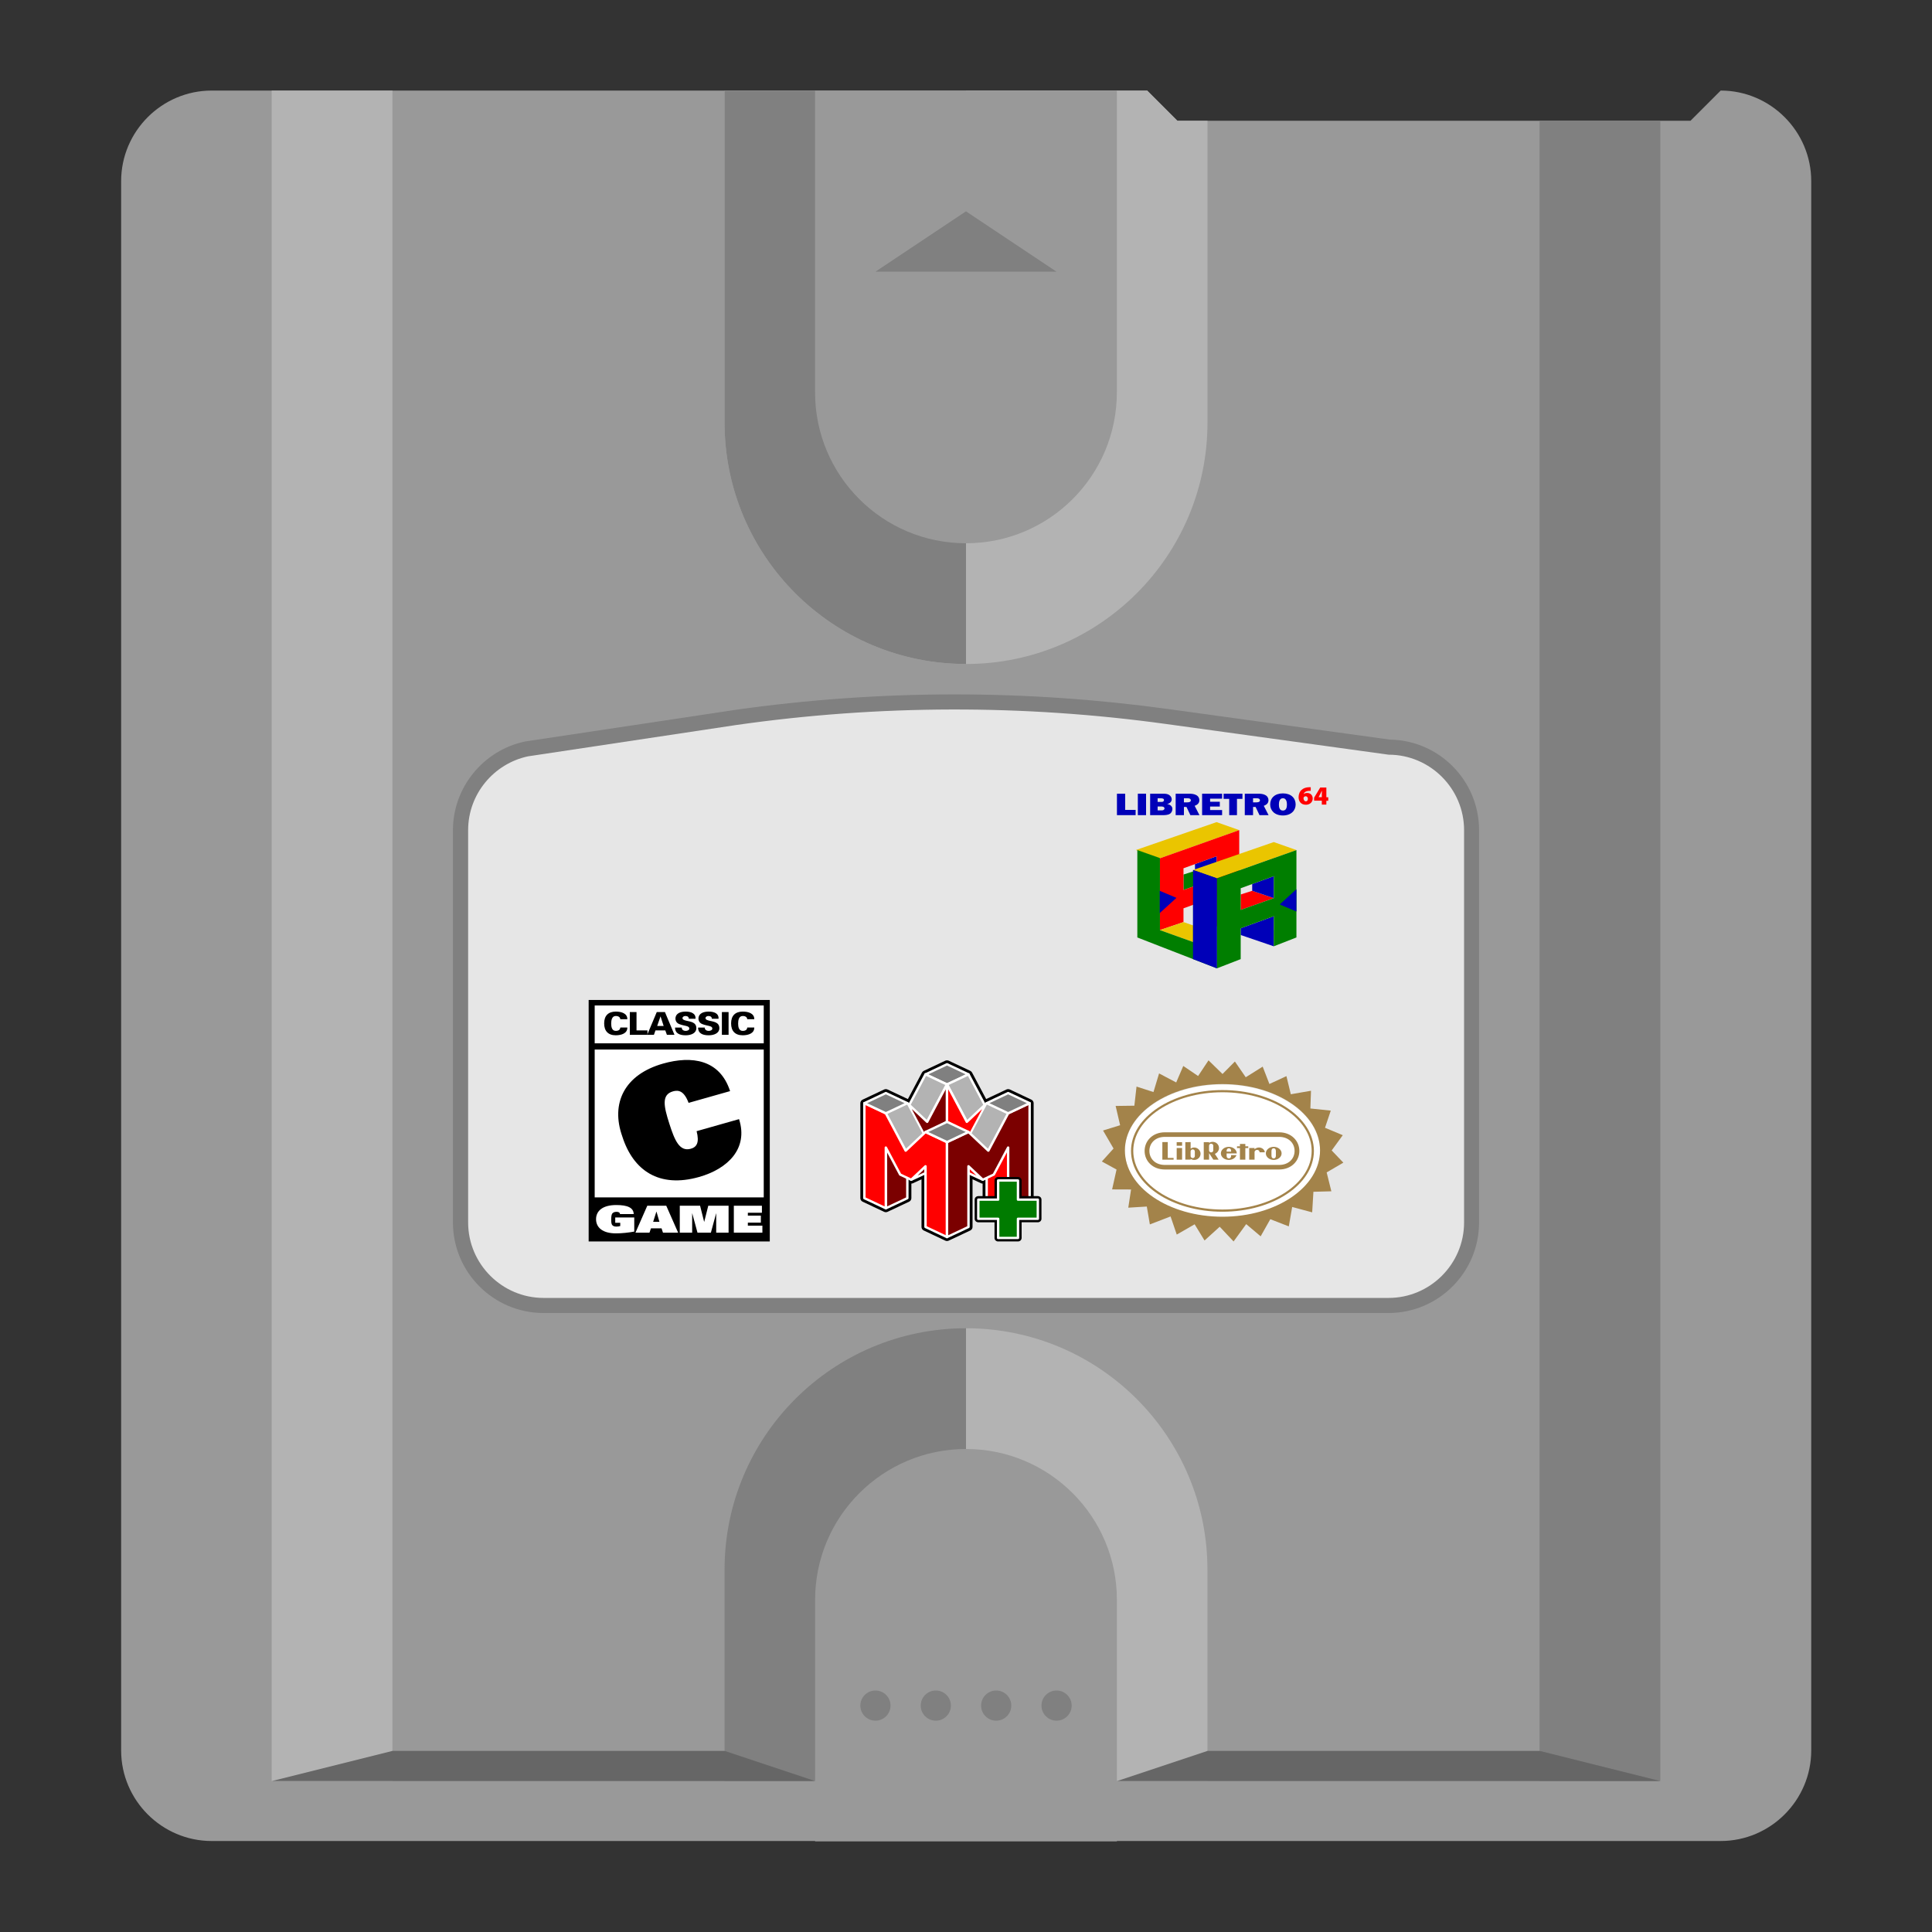 <?xml version="1.0" encoding="UTF-8" standalone="no"?>
<svg
   xmlns:dc="http://purl.org/dc/elements/1.1/"
   xmlns:cc="http://creativecommons.org/ns#"
   xmlns:rdf="http://www.w3.org/1999/02/22-rdf-syntax-ns#"
   xmlns:svg="http://www.w3.org/2000/svg"
   xmlns="http://www.w3.org/2000/svg"
   xmlns:sodipodi="http://sodipodi.sourceforge.net/DTD/sodipodi-0.dtd"
   xmlns:inkscape="http://www.inkscape.org/namespaces/inkscape"
   viewBox="0 0 341.333 341.333"
   height="256"
   width="256"
   xml:space="preserve"
   id="svg2"
   version="1.1"
   sodipodi:docname="Nintendo - Nintendo 64DD-content.svg"
   inkscape:version="0.92.2 (5c3e80d, 2017-08-06)"><rect x="0" y="0" width="341.333" height="341.333" fill="#333333" stroke="none"/><sodipodi:namedview
     pagecolor="#ffffff"
     bordercolor="#666666"
     borderopacity="1"
     objecttolerance="10"
     gridtolerance="10"
     guidetolerance="10"
     inkscape:pageopacity="0"
     inkscape:pageshadow="2"
     inkscape:window-width="1024"
     inkscape:window-height="705"
     id="namedview52"
     showgrid="false"
     inkscape:pagecheckerboard="true"
     inkscape:zoom="0.48889803"
     inkscape:cx="-256.78429"
     inkscape:cy="-17.718941"
     inkscape:window-x="-8"
     inkscape:window-y="-8"
     inkscape:window-maximized="1"
     inkscape:current-layer="svg2" /><defs
     id="defs6"><clipPath
       id="clipPath18"
       clipPathUnits="userSpaceOnUse"><path
         id="path16"
         d="M 0,256 H 256 V 0 H 0 Z" /></clipPath><clipPath
       id="clipPath26"
       clipPathUnits="userSpaceOnUse"><path
         id="path24"
         d="M 8,252 H 248 V 4 H 8 Z" /></clipPath></defs><g
     id="g36"
     transform="matrix(1.333,0,0,-1.333,304,16)"><path
       inkscape:connector-curvature="0"
       d="m 0,0 -4,-4 h -68 l -4,4 h -124 c -6.6,0 -12,-5.4 -12,-12 v -208 c 0,-6.6 5.4,-12 12,-12 H 0 c 6.6,0 12,5.4 12,12 V -12 C 12,-5.4 6.6,0 0,0"
       style="fill:#999999;fill-opacity:1;fill-rule:nonzero;stroke:none"
       id="path38" /></g><g
     id="g40"
     transform="matrix(1.333,0,0,-1.333,208,21.333)"><path
       inkscape:connector-curvature="0"
       d="m 0,0 -4,4 h -56 v -44 c 0,-17.673 14.327,-32 32,-32 17.673,0 32,14.327 32,32 V 0 Z"
       style="fill:#b3b3b3;fill-opacity:1;fill-rule:nonzero;stroke:none"
       id="path42" /></g><g
     id="g44"
     transform="matrix(1.333,0,0,-1.333,170.667,16)"><path
       inkscape:connector-curvature="0"
       d="m 0,0 h -32 v -44 c 0,-17.673 14.327,-32 32,-32 z"
       style="fill:#808080;fill-opacity:1;fill-rule:nonzero;stroke:none"
       id="path46" /></g><g
     id="g48"
     transform="matrix(1.333,0,0,-1.333,144,16)"><path
       inkscape:connector-curvature="0"
       d="m 0,0 v -40 c 0,-11.046 8.954,-20 20,-20 11.046,0 20,8.954 20,20 V 0 Z"
       style="fill:#999999;fill-opacity:1;fill-rule:nonzero;stroke:none"
       id="path50" /></g><g
     id="g52"
     transform="matrix(1.333,0,0,-1.333,154.667,48)"><path
       inkscape:connector-curvature="0"
       d="M 0,0 H 24 L 12,8 Z"
       style="fill:#808080;fill-opacity:1;fill-rule:nonzero;stroke:none"
       id="path54" /></g><g
     id="g56"
     transform="matrix(1.333,0,0,-1.333,170.667,234.667)"><path
       inkscape:connector-curvature="0"
       d="m 0,0 v -60 h 32 v 28 C 32,-14.327 17.673,0 0,0"
       style="fill:#b3b3b3;fill-opacity:1;fill-rule:nonzero;stroke:none"
       id="path58" /></g><g
     id="g60"
     transform="matrix(1.333,0,0,-1.333,170.667,234.667)"><path
       inkscape:connector-curvature="0"
       d="M 0,0 C -17.673,0 -32,-14.327 -32,-32 V -60 H 0 Z"
       style="fill:#808080;fill-opacity:1;fill-rule:nonzero;stroke:none"
       id="path62" /></g><g
     id="g64"
     transform="matrix(1.333,0,0,-1.333,170.667,256)"><path
       inkscape:connector-curvature="0"
       d="m 0,0 c -11.046,0 -20,-8.954 -20,-20 v -24 -8 h 40 v 8 24 C 20,-8.954 11.046,0 0,0"
       style="fill:#999999;fill-opacity:1;fill-rule:nonzero;stroke:none"
       id="path66" /></g><g
     id="g68"
     transform="matrix(1.333,0,0,-1.333,157.333,301.333)"><path
       inkscape:connector-curvature="0"
       d="m 0,0 c 0,-1.105 -0.895,-2 -2,-2 -1.105,0 -2,0.895 -2,2 0,1.105 0.895,2 2,2 1.105,0 2,-0.895 2,-2"
       style="fill:#808080;fill-opacity:1;fill-rule:nonzero;stroke:none"
       id="path70" /></g><g
     id="g72"
     transform="matrix(1.333,0,0,-1.333,168,301.333)"><path
       inkscape:connector-curvature="0"
       d="m 0,0 c 0,-1.105 -0.895,-2 -2,-2 -1.105,0 -2,0.895 -2,2 0,1.105 0.895,2 2,2 1.105,0 2,-0.895 2,-2"
       style="fill:#808080;fill-opacity:1;fill-rule:nonzero;stroke:none"
       id="path74" /></g><g
     id="g76"
     transform="matrix(1.333,0,0,-1.333,178.667,301.333)"><path
       inkscape:connector-curvature="0"
       d="m 0,0 c 0,-1.105 -0.895,-2 -2,-2 -1.105,0 -2,0.895 -2,2 0,1.105 0.895,2 2,2 1.105,0 2,-0.895 2,-2"
       style="fill:#808080;fill-opacity:1;fill-rule:nonzero;stroke:none"
       id="path78" /></g><g
     id="g80"
     transform="matrix(1.333,0,0,-1.333,189.333,301.333)"><path
       inkscape:connector-curvature="0"
       d="m 0,0 c 0,-1.105 -0.895,-2 -2,-2 -1.105,0 -2,0.895 -2,2 0,1.105 0.895,2 2,2 1.105,0 2,-0.895 2,-2"
       style="fill:#808080;fill-opacity:1;fill-rule:nonzero;stroke:none"
       id="path82" /></g><g
     id="g84"
     transform="matrix(1.333,0,0,-1.333,168.667,122.68)"><path
       inkscape:connector-curvature="0"
       d="m 0,0 c -9.762,0 -19.611,-0.7 -29.274,-2.08 l -27.597,-4.153 -0.06,-0.009 -0.059,-0.013 c -5.511,-1.174 -9.51,-6.11 -9.51,-11.735 v -52 c 0,-6.617 5.383,-12 12,-12 h 112 c 6.617,0 12,5.383 12,12 v 52 c 0,6.569 -5.306,11.922 -11.857,11.999 l -29.359,4.05 C 18.944,-0.653 9.428,0 0,0"
       style="fill:#808080;fill-opacity:1;fill-rule:nonzero;stroke:none"
       id="path86" /></g><g
     id="g88"
     transform="matrix(1.333,0,0,-1.333,245.333,133.333)"
     style="font-variant-east_asian:normal;opacity:1;vector-effect:none;fill:#e6e6e6;fill-opacity:1;stroke:none;stroke-width:1;stroke-linecap:butt;stroke-linejoin:miter;stroke-miterlimit:4;stroke-dasharray:none;stroke-dashoffset:0;stroke-opacity:1"><path
       inkscape:connector-curvature="0"
       d="M 0,0 -29.489,4.067 C -48.404,6.676 -67.59,6.63 -86.491,3.93 l -27.583,-4.151 C -118.587,-1.183 -122,-5.211 -122,-10 v -52 c 0,-5.5 4.5,-10 10,-10 H 0 c 5.5,0 10,4.5 10,10 v 52 C 10,-4.5 5.5,0 0,0"
       style="fill:#e6e6e6;fill-opacity:1;fill-rule:nonzero;stroke:none;font-variant-east_asian:normal;vector-effect:none;stroke-width:1;stroke-linecap:butt;stroke-linejoin:miter;stroke-miterlimit:4;stroke-dasharray:none;stroke-dashoffset:0;stroke-opacity:1"
       id="path90" /></g><path
     inkscape:connector-curvature="0"
     d="M 69.333,314.667 H 48 V 16 h 21.333 z"
     style="fill:#b3b3b3;fill-opacity:1;fill-rule:nonzero;stroke:none;stroke-width:1.333"
     id="path92" /><path
     inkscape:connector-curvature="0"
     d="m 272,314.667 h 21.333 V 21.333 h -21.333 z"
     style="fill:#808080;fill-opacity:1;fill-rule:nonzero;stroke:none;stroke-width:1.333"
     id="path94" /><g
     id="g96"
     transform="matrix(1.333,0,0,-1.333,144,314.667)"><path
       inkscape:connector-curvature="0"
       d="m 0,0 h -72 l 16,4 h 44 z"
       style="fill:#666666;fill-opacity:1;fill-rule:nonzero;stroke:none"
       id="path98" /></g><g
     id="g100"
     transform="matrix(1.333,0,0,-1.333,293.333,314.667)"><path
       inkscape:connector-curvature="0"
       d="m 0,0 h -72 l 12,4 h 44 z"
       style="fill:#666666;fill-opacity:1;fill-rule:nonzero;stroke:none"
       id="path102" /></g><g
     id="g1251"
     transform="translate(2.667)"><path
       inkscape:connector-curvature="0"
       d="m 222.373,167.185 -5.844,-1.993 v -1.191 l 5.857,-2.135 z"
       style="fill:#0000b8;fill-opacity:1;fill-rule:nonzero;stroke:none;stroke-width:1.333"
       id="path56" /><path
       inkscape:connector-curvature="0"
       d="m 208.456,162.355 c 0,0 3.811,1.643 3.811,1.308 0,-0.336 0.013,-5.319 0.013,-5.319 l -3.905,1.423 z"
       style="fill:#007e00;fill-opacity:1;fill-rule:nonzero;stroke:none;stroke-width:1.333"
       id="path60" /><path
       inkscape:connector-curvature="0"
       d="m 212.28,155.152 -3.824,-1.295 -2.033,0.648 v 2.728 z"
       style="fill:#007e00;fill-opacity:1;fill-rule:nonzero;stroke:none;stroke-width:1.333"
       id="path64" /><path
       inkscape:connector-curvature="0"
       d="m 212.267,145.248 -14.253,4.929 4.211,1.475 14.048,-4.992 z"
       style="fill:#eac500;fill-opacity:1;fill-rule:nonzero;stroke:none;stroke-width:1.333"
       id="path68" /><path
       inkscape:connector-curvature="0"
       d="m 208.456,153.858 3.824,1.295 v -3.883 l -3.824,1.393 z"
       style="fill:#0000b8;fill-opacity:1;fill-rule:nonzero;stroke:none;stroke-width:1.333"
       id="path72" /><path
       inkscape:connector-curvature="0"
       d="m 216.133,157.8 -2.957,-1.244 2.957,-2.699 z m -3.853,-2.648 -5.857,2.081 v -3.829 l 5.857,-2.135 z m 0.019,-7.081 v 0.001 l -10.075,3.58 v 3.281 3.792 3.281 2.32 l 4.199,-1.42 v -2.429 l 5.857,-2.133 v 2.463 l -0.013,0.005 v 2.849 l 0.032,-0.012 3.973,-1.549 v -15.44 z"
       style="fill:#ff0000;fill-opacity:1;fill-rule:nonzero;stroke:none;stroke-width:1.333"
       id="path76" /><path
       inkscape:connector-curvature="0"
       d="m 197.967,144.017 h -3.3 V 140.226 h 1.455 v 2.863 h 1.845 z"
       style="fill:#0000b8;fill-opacity:1;fill-rule:nonzero;stroke:none;stroke-width:1.333"
       id="path80" /><path
       id="path82-8"
       style="fill:#0000b8;fill-opacity:1;fill-rule:nonzero;stroke:none;stroke-width:1.333"
       d="m 199.812,144.016 h -1.455 v -3.791 h 1.455 z"
       inkscape:connector-curvature="0" /><path
       inkscape:connector-curvature="0"
       d="m 202.481,143.171 c 0.144,0 0.301,0.005 0.419,-0.072 0.103,-0.06 0.172,-0.16 0.172,-0.265 0,-0.127 -0.089,-0.243 -0.227,-0.299 -0.124,-0.049 -0.288,-0.049 -0.419,-0.049 h -0.569 v 0.685 z m -0.041,-1.492 c 0.137,0 0.303,0.005 0.405,-0.072 0.089,-0.067 0.137,-0.16 0.137,-0.248 0,-0.283 -0.288,-0.321 -0.563,-0.321 h -0.563 v 0.641 z m -1.907,-1.453 h 2.297 c 0.357,0 0.721,0.021 1.016,0.193 0.316,0.183 0.501,0.492 0.501,0.801 0,0.397 -0.316,0.735 -0.796,0.823 v 0.012 c 0.541,0.077 0.912,0.408 0.912,0.861 0,0.327 -0.144,0.691 -0.48,0.885 -0.364,0.209 -0.872,0.215 -1.297,0.215 h -2.153 z"
       style="fill:#0000b8;fill-opacity:1;fill-rule:nonzero;stroke:none;stroke-width:1.333"
       id="path86-1" /><path
       inkscape:connector-curvature="0"
       d="m 207.03,141.756 c 0.316,0 0.693,-0.039 0.693,-0.365 0,-0.127 -0.083,-0.248 -0.227,-0.309 -0.124,-0.049 -0.275,-0.049 -0.412,-0.049 h -0.583 v 0.724 z m 0.611,2.26 -0.687,-1.448 h -0.452 v 1.448 h -1.461 v -3.791 h 2.395 c 0.411,0 0.864,0.044 1.213,0.232 0.392,0.199 0.577,0.536 0.577,0.907 0,0.497 -0.275,0.796 -0.831,1 l 0.851,1.652 z"
       style="fill:#0000b8;fill-opacity:1;fill-rule:nonzero;stroke:none;stroke-width:1.333"
       id="path90-1" /><path
       inkscape:connector-curvature="0"
       d="m 213.246,144.017 h -3.533 V 140.226 h 3.533 v 0.873 h -2.12 v 0.552 h 1.715 v 0.845 h -1.715 V 143.11 h 2.12 z"
       style="fill:#0000b8;fill-opacity:1;fill-rule:nonzero;stroke:none;stroke-width:1.333"
       id="path94-3" /><path
       inkscape:connector-curvature="0"
       d="m 215.873,144.017 h -1.372 V 141.138 h -0.988 v -0.912 h 3.328 v 0.912 h -0.968 z"
       style="fill:#0000b8;fill-opacity:1;fill-rule:nonzero;stroke:none;stroke-width:1.333"
       id="path98-4" /><path
       inkscape:connector-curvature="0"
       d="m 219.242,141.756 c 0.316,0 0.693,-0.039 0.693,-0.365 0,-0.127 -0.083,-0.248 -0.227,-0.309 -0.124,-0.049 -0.275,-0.049 -0.412,-0.049 h -0.583 v 0.724 z m 0.611,2.26 -0.687,-1.448 h -0.452 v 1.448 h -1.461 v -3.791 h 2.395 c 0.411,0 0.864,0.044 1.213,0.232 0.392,0.199 0.577,0.536 0.577,0.907 0,0.497 -0.275,0.796 -0.831,1 l 0.851,1.652 z"
       style="fill:#0000b8;fill-opacity:1;fill-rule:nonzero;stroke:none;stroke-width:1.333"
       id="path102-4" /><path
       inkscape:connector-curvature="0"
       d="m 223.283,142.138 c 0,0.365 0.048,1.067 0.707,1.067 0.659,0 0.707,-0.701 0.707,-1.067 0,-0.371 -0.068,-1.111 -0.707,-1.111 -0.639,0 -0.707,0.74 -0.707,1.111 m 2.957,-0.005 c 0,1.077 -0.824,1.94 -2.251,1.94 -1.427,0 -2.251,-0.863 -2.251,-1.94 0,-1.133 0.817,-1.963 2.251,-1.963 1.433,0 2.251,0.829 2.251,1.963"
       style="fill:#0000b8;fill-opacity:1;fill-rule:nonzero;stroke:none;stroke-width:1.333"
       id="path106" /><path
       inkscape:connector-curvature="0"
       d="m 222.387,158.675 -3.824,-1.295 -2.033,0.648 v 2.728 z"
       style="fill:#ff0000;fill-opacity:1;fill-rule:nonzero;stroke:none;stroke-width:1.333"
       id="path110" /><path
       inkscape:connector-curvature="0"
       d="m 206.448,162.909 -4.199,1.412 0.02,0.007 -0.008,0.003 5.859,2.1 c 0,0 3.144,-1.676 3.195,-1.745 0.049,-0.069 -4.867,-1.776 -4.867,-1.776"
       style="fill:#eac500;fill-opacity:1;fill-rule:nonzero;stroke:none;stroke-width:1.333"
       id="path114" /><path
       inkscape:connector-curvature="0"
       d="m 228.063,141.576 c 0.205,0 0.336,-0.189 0.336,-0.448 0,-0.207 -0.112,-0.447 -0.392,-0.447 -0.168,0 -0.299,0.103 -0.355,0.224 -0.019,0.033 -0.019,0.085 -0.019,0.172 0.019,0.24 0.149,0.499 0.429,0.499 m 0.859,-1.859 h -0.28 c -0.653,0.035 -0.896,0.275 -0.989,0.568 h 0.019 c 0.168,-0.139 0.355,-0.189 0.616,-0.189 0.504,0 0.969,0.344 0.969,0.981 0,0.619 -0.503,1.101 -1.193,1.101 -0.915,0 -1.305,-0.637 -1.305,-1.325 0,-0.551 0.204,-1.033 0.559,-1.325 0.336,-0.293 0.765,-0.431 1.288,-0.448 h 0.299 v 0.637 0 z"
       style="fill:#ff0000;fill-opacity:1;fill-rule:nonzero;stroke:none;stroke-width:1.333"
       id="path118" /><path
       inkscape:connector-curvature="0"
       d="m 230.862,140.836 v -0.516 c 0,-0.189 0.019,-0.396 0.019,-0.603 h -0.019 c -0.093,0.207 -0.187,0.396 -0.299,0.603 l -0.261,0.499 v 0.017 z m 0,1.291 v -0.671 h -1.361 v -0.533 l 1.081,-1.791 h 1.083 v 1.721 h 0.336 v 0.62 h -0.336 v 0.671 h -0.821 z"
       style="fill:#ff0000;fill-opacity:1;fill-rule:nonzero;stroke:none;stroke-width:1.333"
       id="path122" /><path
       inkscape:connector-curvature="0"
       d="m 208.12,153.701 v 12.729 l -5.857,-2.1 v -12.704 l -0.019,-0.032 -3.975,-1.412 v 15.441 l 3.975,1.549 5.857,2.272 4.216,1.635 v -15.905 z"
       style="fill:#007e00;fill-opacity:1;fill-rule:nonzero;stroke:none;stroke-width:1.333"
       id="path126" /><path
       inkscape:connector-curvature="0"
       d="m 222.411,151.644 v 2.843 l -5.839,2.272 -0.019,-3.015 z"
       style="fill:#0000b8;fill-opacity:1;fill-rule:nonzero;stroke:none;stroke-width:1.333"
       id="path130" /><path
       inkscape:connector-curvature="0"
       d="m 222.373,148.771 -14.253,4.929 4.211,1.475 14.048,-4.992 z"
       style="fill:#eac500;fill-opacity:1;fill-rule:nonzero;stroke:none;stroke-width:1.333"
       id="path134" /><path
       inkscape:connector-curvature="0"
       d="m 218.563,157.381 3.824,1.295 v -3.883 l -3.824,1.393 z"
       style="fill:#0000b8;fill-opacity:1;fill-rule:nonzero;stroke:none;stroke-width:1.333"
       id="path138" /><path
       inkscape:connector-curvature="0"
       d="m 222.387,158.675 -5.857,2.081 v -3.829 l 5.857,-2.135 z m 0.019,-7.081 v 0.001 l -10.075,3.58 v 3.281 3.792 3.281 5.551 l 4.199,-1.628 v -3.023 -2.429 l 5.857,-2.133 v 2.463 l -0.013,0.005 v 2.849 l 0.032,-0.012 3.973,-1.549 v -15.44 z"
       style="fill:#007e00;fill-opacity:1;fill-rule:nonzero;stroke:none;stroke-width:1.333"
       id="path142" /><path
       inkscape:connector-curvature="0"
       d="m 226.379,161.04 -2.957,-1.244 2.957,-2.699 z"
       style="fill:#0000b8;fill-opacity:1;fill-rule:nonzero;stroke:none;stroke-width:1.333"
       id="path146" /><path
       inkscape:connector-curvature="0"
       d="m 202.224,157.381 2.957,1.244 -2.957,2.699 z"
       style="fill:#0000b8;fill-opacity:1;fill-rule:nonzero;stroke:none;stroke-width:1.333"
       id="path150" /><path
       inkscape:connector-curvature="0"
       d="m 208.12,153.701 4.211,1.473 v 15.905 l -4.229,-1.635 z"
       style="fill:#0000b8;fill-opacity:1;fill-rule:nonzero;stroke:none;stroke-width:1.333"
       id="path154" /></g><g
     id="g1268"
     transform="translate(0,5.587)"><path
       inkscape:connector-curvature="0"
       d="m 104,171.08 v 7.661 1.088 26.293 0.933 6.691 h 32 v -6.691 -0.933 -26.293 -1.088 -7.661 z"
       style="fill:#000000;fill-opacity:1;fill-rule:nonzero;stroke:none;stroke-width:1.333"
       id="path158" /><path
       id="path160"
       style="fill:#ffffff;fill-opacity:1;fill-rule:nonzero;stroke:none;stroke-width:1.333"
       d="m 134.933,205.959 h -29.867 v -26.119 h 29.867 z"
       inkscape:connector-curvature="0" /><path
       id="path162"
       style="fill:#ffffff;fill-opacity:1;fill-rule:nonzero;stroke:none;stroke-width:1.333"
       d="m 105.066,172.056 h 29.867 v 6.685 h -29.867 z"
       inkscape:connector-curvature="0" /><path
       inkscape:connector-curvature="0"
       d="m 108.696,209.51 h 3.361 v 2.489 c -1.012,0.191 -2.187,0.316 -3.253,0.316 -2.349,0 -3.497,-1.047 -3.497,-2.503 0,-1.456 1.148,-2.503 3.569,-2.503 2.007,0 3.055,0.48 3.083,1.593 h -2.423 c -0.008,-0.151 -0.089,-0.249 -0.199,-0.309 -0.108,-0.059 -0.261,-0.085 -0.424,-0.085 -0.389,0 -0.641,0.145 -0.768,0.336 -0.127,0.191 -0.163,0.659 -0.163,1.06 0,0.461 0.053,0.777 0.171,0.929 0.155,0.197 0.407,0.283 0.741,0.283 0.244,0 0.479,-0.027 0.687,-0.099 v -0.573 h -0.885 z"
       style="fill:#ffffff;fill-opacity:1;fill-rule:nonzero;stroke:none;stroke-width:1.333"
       id="path166" /><path
       inkscape:connector-curvature="0"
       d="m 116.5,210.268 -0.516,-1.792 h -0.017 l -0.569,1.792 z m -2.143,-2.832 h 3.353 l 2.097,4.755 h -2.676 l -0.252,-0.764 h -1.871 l -0.263,0.764 h -2.476 z"
       style="fill:#ffffff;fill-opacity:1;fill-rule:nonzero;stroke:none;stroke-width:1.333"
       id="path170" /><path
       inkscape:connector-curvature="0"
       d="m 126.535,208.792 h -0.019 l -0.921,3.399 h -2.368 l -0.921,-3.399 h -0.019 v 3.399 h -2.187 v -4.756 h 3.588 l 0.713,2.833 h 0.019 l 0.713,-2.833 h 3.588 v 4.756 h -2.187 z"
       style="fill:#ffffff;fill-opacity:1;fill-rule:nonzero;stroke:none;stroke-width:1.333"
       id="path174" /><path
       inkscape:connector-curvature="0"
       d="m 129.649,207.435 h 4.961 v 1.239 h -2.485 v 0.507 h 2.296 v 1.239 h -2.296 v 0.533 h 2.567 v 1.239 h -5.043 z"
       style="fill:#ffffff;fill-opacity:1;fill-rule:nonzero;stroke:none;stroke-width:1.333"
       id="path178" /><path
       inkscape:connector-curvature="0"
       d="m 109.59,174.481 c -0.029,-0.363 -0.32,-0.568 -0.804,-0.568 -0.68,0 -0.805,0.752 -0.805,1.353 0,0.585 0.136,1.276 0.805,1.276 0.497,0 0.78,-0.207 0.804,-0.591 h 1.243 c 0.017,1.013 -1.012,1.369 -2.047,1.369 -1.332,0 -2.047,-0.752 -2.047,-2.1 0,-1.347 0.715,-2.077 2.047,-2.088 1.035,0 2.064,0.335 2.047,1.348 z"
       style="fill:#000000;fill-opacity:1;fill-rule:nonzero;stroke:none;stroke-width:1.333"
       id="path182" /><path
       inkscape:connector-curvature="0"
       d="m 111.273,177.238 v -4.021 h 1.183 v 3.241 h 1.935 v 0.78 z"
       style="fill:#000000;fill-opacity:1;fill-rule:nonzero;stroke:none;stroke-width:1.333"
       id="path186" /><path
       inkscape:connector-curvature="0"
       d="m 117.25,175.673 -0.544,-1.671 h -0.019 l -0.579,1.671 z m -2.905,1.565 1.687,-4.021 h 1.444 l 1.685,4.021 h -1.337 l -0.284,-0.785 h -1.733 l -0.277,0.785 z"
       style="fill:#000000;fill-opacity:1;fill-rule:nonzero;stroke:none;stroke-width:1.333"
       id="path190" /><path
       inkscape:connector-curvature="0"
       d="m 121.696,174.397 c 0.005,-0.156 -0.048,-0.273 -0.155,-0.356 -0.1,-0.084 -0.253,-0.128 -0.455,-0.128 -0.272,0 -0.509,0.167 -0.509,0.367 0,0.296 0.379,0.391 0.692,0.468 0.716,0.173 1.757,0.24 1.757,1.325 0,0.847 -0.887,1.248 -1.875,1.248 -0.995,0 -1.869,-0.272 -1.888,-1.364 h 1.184 c -0.007,0.379 0.289,0.584 0.715,0.584 0.273,0 0.621,-0.133 0.621,-0.4 0,-0.547 -0.875,-0.429 -1.804,-0.813 -0.432,-0.179 -0.645,-0.547 -0.645,-0.981 0.048,-0.952 0.936,-1.213 1.828,-1.213 0.883,0 1.787,0.295 1.716,1.264 z"
       style="fill:#000000;fill-opacity:1;fill-rule:nonzero;stroke:none;stroke-width:1.333"
       id="path194" /><path
       inkscape:connector-curvature="0"
       d="m 125.762,174.397 c 0.005,-0.156 -0.048,-0.273 -0.155,-0.356 -0.1,-0.084 -0.253,-0.128 -0.455,-0.128 -0.272,0 -0.509,0.167 -0.509,0.367 0,0.296 0.379,0.391 0.692,0.468 0.716,0.173 1.757,0.24 1.757,1.325 0,0.847 -0.887,1.248 -1.875,1.248 -0.995,0 -1.869,-0.272 -1.888,-1.364 h 1.184 c -0.007,0.379 0.289,0.584 0.715,0.584 0.273,0 0.621,-0.133 0.621,-0.4 0,-0.547 -0.875,-0.429 -1.804,-0.813 -0.432,-0.179 -0.645,-0.547 -0.645,-0.981 0.048,-0.952 0.936,-1.213 1.828,-1.213 0.883,0 1.787,0.295 1.716,1.264 z"
       style="fill:#000000;fill-opacity:1;fill-rule:nonzero;stroke:none;stroke-width:1.333"
       id="path198" /><path
       id="path200"
       style="fill:#000000;fill-opacity:1;fill-rule:nonzero;stroke:none;stroke-width:1.333"
       d="m 127.538,173.216 h 1.183 v 4.021 h -1.183 z"
       inkscape:connector-curvature="0" /><path
       inkscape:connector-curvature="0"
       d="m 132.018,174.481 c -0.029,-0.363 -0.32,-0.568 -0.804,-0.568 -0.681,0 -0.805,0.752 -0.805,1.353 0,0.585 0.136,1.276 0.805,1.276 0.496,0 0.78,-0.207 0.804,-0.591 h 1.243 c 0.017,1.013 -1.012,1.369 -2.047,1.369 -1.332,0 -2.048,-0.752 -2.048,-2.1 0,-1.347 0.716,-2.077 2.048,-2.088 1.035,0 2.064,0.335 2.047,1.348 z"
       style="fill:#000000;fill-opacity:1;fill-rule:nonzero;stroke:none;stroke-width:1.333"
       id="path204" /><path
       inkscape:connector-curvature="0"
       d="m 130.571,192.135 c 1.676,5.243 -2.04,8.795 -7.048,10.215 -7.08,2.007 -11.651,-1.123 -13.579,-7.156 -2.092,-5.872 0.377,-10.939 7.204,-12.873 5.093,-1.444 10.025,-0.716 11.839,4.863 l -7.331,2.077 c -0.803,-2.129 -1.776,-2.312 -2.756,-2.035 -2.071,0.587 -1.627,2.644 -0.649,5.7 0.927,2.897 1.785,5.011 3.8,4.44 1.035,-0.293 1.549,-1.072 1.021,-3.105 z"
       style="fill:#000000;fill-opacity:1;fill-rule:nonzero;stroke:none;stroke-width:1.333"
       id="path208" /></g><g
     id="g1283"
     transform="translate(0,0.253)"><path
       inkscape:connector-curvature="0"
       d="m 215.977,191.364 c 9.521,0 17.24,5.247 17.24,11.716 0,6.471 -7.719,11.716 -17.24,11.716 -9.521,0 -17.24,-5.245 -17.24,-11.716 0,-6.469 7.719,-11.716 17.24,-11.716"
       style="fill:#ffffff;fill-opacity:1;fill-rule:nonzero;stroke:none;stroke-width:1.333"
       id="path212" /><path
       inkscape:connector-curvature="0"
       d="m 233.218,202.993 c 0,-6.469 -7.719,-11.716 -17.24,-11.716 -9.521,0 -17.24,5.247 -17.24,11.716 0,6.471 7.719,11.717 17.24,11.717 9.521,0 17.24,-5.247 17.24,-11.717 m 2.055,0.008 2.061,2.155 -2.947,1.725 0.828,3.336 -3.169,0.087 -0.219,3.632 -3.533,-0.949 -0.596,3.429 -3.269,-1.267 -1.705,3.023 -2.553,-2.156 -2.227,3.064 -2.453,-2.6 -2.68,2.428 -1.749,-2.86 -3.16,1.815 -1.092,-3.201 -3.659,1.407 -0.539,-3.157 -3.273,0.2 0.491,-3.215 -3.348,-0.013 0.783,-3.509 -2.596,-1.424 2.067,-2.289 -1.856,-3.185 3.017,-0.931 -0.793,-3.407 3.309,-0.044 0.383,-3.379 2.993,0.969 0.991,-3.293 3.024,1.596 1.251,-2.913 2.619,1.776 1.84,-2.769 2.473,2.412 2.187,-2.205 1.916,2.78 2.993,-1.877 1.187,3.069 3.009,-1.391 0.773,3.203 3.567,-0.62 -0.109,3.133 3.603,0.379 -1.02,3.027 3.139,1.313 z"
       style="fill:#a3834a;fill-opacity:1;fill-rule:nonzero;stroke:none;stroke-width:1.333"
       id="path216" /><path
       inkscape:connector-curvature="0"
       d="m 200.219,203.08 c 0,-5.712 7.069,-10.359 15.757,-10.359 8.689,0 15.759,4.647 15.759,10.359 0,5.712 -7.069,10.359 -15.759,10.359 -8.688,0 -15.757,-4.647 -15.757,-10.359 m 15.757,10.747 c 8.908,0 16.156,-4.821 16.156,-10.747 0,-5.925 -7.247,-10.747 -16.156,-10.747 -8.908,0 -16.155,4.821 -16.155,10.747 0,5.925 7.247,10.747 16.155,10.747"
       style="fill:#a3834a;fill-opacity:1;fill-rule:nonzero;stroke:none;stroke-width:1.333"
       id="path220" /><path
       inkscape:connector-curvature="0"
       d="m 225.978,205.56 h -20.173 c -1.704,0.007 -2.739,-1.109 -2.739,-2.479 0,-1.369 1.041,-2.476 2.739,-2.479 h 20.173 c 1.697,0.003 2.739,1.109 2.739,2.479 0,1.369 -1.035,2.485 -2.739,2.479 m 0.009,-5.765 H 205.794 c -2.136,-0.004 -3.572,1.495 -3.572,3.292 0,1.796 1.432,3.279 3.576,3.279 h 20.187 c 2.144,0 3.576,-1.483 3.576,-3.279 0,-1.797 -1.436,-3.296 -3.573,-3.292"
       style="fill:#a3834a;fill-opacity:1;fill-rule:nonzero;stroke:none;stroke-width:1.333"
       id="path224" /><path
       inkscape:connector-curvature="0"
       d="m 219.065,201.855 h 0.953 v 0.416 h 0.516 v 0.307 h -0.516 l 0.001,2.053 h -0.956 l 0.001,-2.053 h -0.519 v -0.305 h 0.52 z"
       style="fill:#a3834a;fill-opacity:1;fill-rule:nonzero;stroke:none;stroke-width:1.333"
       id="path228" /><path
       id="path230"
       style="fill:#a3834a;fill-opacity:1;fill-rule:nonzero;stroke:none;stroke-width:1.333"
       d="m 207.89,202.573 h 0.953 v 2.057 h -0.953 z"
       inkscape:connector-curvature="0" /><path
       id="path232"
       style="fill:#a3834a;fill-opacity:1;fill-rule:nonzero;stroke:none;stroke-width:1.333"
       d="m 207.888,201.536 h 0.956 v 0.632 h -0.956 z"
       inkscape:connector-curvature="0" /><path
       inkscape:connector-curvature="0"
       d="m 225.415,203.515 v 0 c 0,0.007 -0.001,0.312 -0.001,0.435 0,0.328 -0.199,0.463 -0.389,0.463 -0.191,0 -0.391,-0.135 -0.391,-0.463 v -0.443 c 0,0 0.001,-0.305 0.001,-0.429 0,-0.327 0.2,-0.461 0.389,-0.461 0.191,0 0.389,0.135 0.389,0.461 0,0.124 0,0.355 0.001,0.437 v -0.001 z m -0.383,-1.153 c -0.769,0 -1.393,0.517 -1.393,1.155 0,0.639 0.624,1.156 1.393,1.156 0.769,0 1.393,-0.517 1.393,-1.156 0,-0.637 -0.624,-1.155 -1.393,-1.155"
       style="fill:#a3834a;fill-opacity:1;fill-rule:nonzero;stroke:none;stroke-width:1.333"
       id="path236" /><path
       inkscape:connector-curvature="0"
       d="m 210.348,203.217 c 0,-0.319 0.225,-0.4 0.373,-0.4 0.152,0 0.375,0.081 0.375,0.4 0,0.105 -0.001,0.365 -0.001,0.365 0,0 0.001,0.257 0.001,0.367 0,0.317 -0.223,0.401 -0.373,0.401 -0.149,0 -0.375,-0.084 -0.375,-0.401 v -0.364 z m -0.935,-1.687 v 3.093 h 0.944 c 0,0 0,-0.101 0,-0.119 0.365,0.223 0.776,0.221 1.097,0.076 0.085,-0.039 0.652,-0.304 0.652,-1.02 0,-0.543 -0.525,-1.136 -1.212,-1.076 -0.227,0.019 -0.388,0.099 -0.54,0.183 v -1.137 z"
       style="fill:#a3834a;fill-opacity:1;fill-rule:nonzero;stroke:none;stroke-width:1.333"
       id="path240" /><path
       inkscape:connector-curvature="0"
       d="m 216.774,202.805 c 0.075,-0.127 0.211,-0.188 0.335,-0.188 v 0 h 0.001 -0.001 c 0.125,0 0.261,0.061 0.336,0.188 0.06,0.103 0.064,0.223 0.061,0.404 h -0.795 c -0.003,-0.181 0.001,-0.301 0.063,-0.404 m 0.731,1.148 c 0,0.377 -0.255,0.46 -0.395,0.46 -0.141,0 -0.399,-0.083 -0.399,-0.46 0,-0.112 0,-0.424 0,-0.424 h 1.796 c 0,-0.639 -0.632,-1.167 -1.407,-1.167 -0.775,0 -1.404,0.517 -1.404,1.155 0,0.637 0.629,1.155 1.404,1.155 0.643,0 1.187,-0.357 1.353,-0.843 h -0.951 c 0,0 0.001,0.009 0.001,0.124"
       style="fill:#a3834a;fill-opacity:1;fill-rule:nonzero;stroke:none;stroke-width:1.333"
       id="path244" /><path
       inkscape:connector-curvature="0"
       d="m 206.312,204.324 v -2.803 h -0.955 v 2.803 0.305 h 0.955 1.033 v -0.305 z"
       style="fill:#a3834a;fill-opacity:1;fill-rule:nonzero;stroke:none;stroke-width:1.333"
       id="path248" /><path
       inkscape:connector-curvature="0"
       d="m 222.534,203.326 h 0.935 c -0.096,-0.664 -0.733,-0.856 -1.063,-0.848 -0.315,0.009 -0.577,0.141 -0.76,0.311 0,-0.051 0,-0.216 0,-0.216 h -0.945 l -0.001,2.057 h 0.947 c 0,0 0,-1.264 0,-1.351 0,-0.179 0.193,-0.379 0.452,-0.379 0.26,0 0.436,0.2 0.436,0.379 z"
       style="fill:#a3834a;fill-opacity:1;fill-rule:nonzero;stroke:none;stroke-width:1.333"
       id="path252" /><path
       inkscape:connector-curvature="0"
       d="m 213.606,202.575 v -0.365 c 0,-0.317 0.225,-0.4 0.375,-0.4 0.151,0 0.373,0.083 0.373,0.4 0,0.109 -0.001,0.367 -0.001,0.367 0,0 0.001,0.261 0.001,0.367 0,0.319 -0.223,0.399 -0.375,0.399 -0.148,0 -0.373,-0.08 -0.373,-0.399 z m 1.759,0.023 c 0,-0.716 -0.567,-0.98 -0.652,-1.02 -0.321,-0.145 -0.732,-0.145 -1.097,0.077 0,-0.019 0,-0.119 0,-0.119 h -0.944 v 3.093 h 0.941 v -1.139 c 0.004,0.003 0.008,0.004 0.012,0.007 l 0.739,1.132 h 0.935 l -0.667,-1.021 c 0.437,-0.168 0.733,-0.603 0.733,-1.011"
       style="fill:#a3834a;fill-opacity:1;fill-rule:nonzero;stroke:none;stroke-width:1.333"
       id="path256" /></g><g
     id="g1323"
     transform="translate(0,0.254)"><path
       inkscape:connector-curvature="0"
       d="m 167.281,187.218 c -0.077,0.003 -0.153,0.02 -0.223,0.052 l -3.791,1.788 c -0.112,0.053 -0.204,0.141 -0.259,0.249 l -2.545,4.797 -3.712,-1.745 c -0.157,-0.075 -0.34,-0.075 -0.497,0 l -3.792,1.788 c -0.197,0.093 -0.323,0.287 -0.32,0.499 v 16.781 c -0.003,0.212 0.123,0.407 0.32,0.499 l 3.792,1.789 c 0.157,0.073 0.34,0.073 0.497,0 l 3.801,-1.789 c 0.197,-0.092 0.321,-0.287 0.32,-0.499 v -2.725 c 0.123,0.028 0.251,0.016 0.365,-0.033 l 1.708,-0.792 v 8.641 c -0.001,0.212 0.124,0.405 0.321,0.499 l 3.791,1.788 c 0.157,0.073 0.341,0.073 0.499,0 l 3.8,-1.788 c 0.197,-0.093 0.323,-0.287 0.321,-0.499 v -8.641 l 1.708,0.792 c 0.111,0.051 0.236,0.065 0.356,0.043 v 2.716 c -0.001,0.212 0.123,0.407 0.32,0.499 l 3.801,1.789 c 0.157,0.073 0.341,0.073 0.499,0 l 3.791,-1.789 c 0.197,-0.092 0.323,-0.287 0.32,-0.499 v -16.781 c 0.003,-0.212 -0.123,-0.405 -0.32,-0.499 l -3.791,-1.788 c -0.157,-0.075 -0.341,-0.075 -0.499,0 l -3.703,1.745 -2.545,-4.797 c -0.056,-0.108 -0.147,-0.196 -0.259,-0.249 l -3.8,-1.788 c -0.087,-0.04 -0.181,-0.057 -0.276,-0.052"
       style="fill:#000000;fill-opacity:1;fill-rule:nonzero;stroke:none;stroke-width:1.333"
       id="path268" /><path
       inkscape:connector-curvature="0"
       d="m 182.332,211.429 c 0.001,0.159 -0.093,0.305 -0.24,0.375 l -3.792,1.788 c -0.119,0.056 -0.255,0.055 -0.373,0 l -3.8,-1.788 c -0.148,-0.069 -0.243,-0.216 -0.241,-0.376 v -2.716 c 0,-0.041 -0.019,-0.08 -0.052,-0.107 -0.033,-0.025 -0.076,-0.037 -0.117,-0.028 -0.091,0.016 -0.185,0.005 -0.267,-0.032 l -1.709,-0.792 c -0.044,-0.02 -0.096,-0.017 -0.137,0.008 -0.041,0.025 -0.067,0.069 -0.067,0.116 v 8.641 c 0.001,0.159 -0.093,0.305 -0.24,0.375 l -3.8,1.788 c -0.12,0.056 -0.256,0.056 -0.375,0 l -3.791,-1.788 c -0.148,-0.069 -0.241,-0.216 -0.241,-0.375 v -8.641 c 0,-0.047 -0.024,-0.091 -0.065,-0.116 -0.024,-0.015 -0.051,-0.021 -0.076,-0.021 -0.021,0 -0.043,0.005 -0.063,0.013 l -1.705,0.791 c -0.085,0.037 -0.183,0.045 -0.273,0.025 -0.043,-0.011 -0.087,0 -0.121,0.027 -0.035,0.025 -0.055,0.065 -0.055,0.107 v 2.727 c 0.001,0.159 -0.092,0.305 -0.24,0.375 l -3.8,1.788 c -0.119,0.055 -0.255,0.056 -0.373,0 l -3.792,-1.788 c -0.147,-0.069 -0.241,-0.216 -0.24,-0.376 v -16.783 c -0.001,-0.157 0.093,-0.304 0.24,-0.373 l 3.792,-1.788 c 0.119,-0.056 0.255,-0.056 0.373,0 l 3.712,1.745 c 0.069,0.032 0.153,0.005 0.188,-0.061 l 2.547,-4.799 c 0.041,-0.081 0.111,-0.148 0.193,-0.188 l 3.789,-1.787 c 0.052,-0.024 0.108,-0.037 0.167,-0.039 0.001,0 0.003,0 0.004,0 0.071,-0.004 0.141,0.009 0.205,0.037 l 3.799,1.788 c 0.084,0.04 0.152,0.107 0.195,0.189 l 2.545,4.797 c 0.036,0.067 0.12,0.093 0.189,0.06 l 3.703,-1.744 c 0.119,-0.056 0.255,-0.056 0.373,-10e-4 l 3.792,1.789 c 0.147,0.069 0.241,0.216 0.24,0.375 z m -0.116,-17.405 -3.791,-1.788 c -0.199,-0.093 -0.425,-0.093 -0.624,0 l -3.576,1.687 -2.481,-4.676 c -0.069,-0.135 -0.184,-0.245 -0.324,-0.312 l -3.801,-1.789 c -0.107,-0.048 -0.227,-0.071 -0.344,-0.064 -0.096,0.003 -0.188,0.025 -0.277,0.065 l -3.792,1.788 c -0.14,0.067 -0.255,0.177 -0.323,0.311 l -2.481,4.677 -3.587,-1.687 c -0.197,-0.093 -0.424,-0.093 -0.623,0 l -3.791,1.788 c -0.245,0.116 -0.403,0.36 -0.401,0.623 v 16.781 c -0.001,0.263 0.156,0.508 0.4,0.623 l 3.792,1.788 c 0.199,0.093 0.425,0.093 0.623,0 l 3.801,-1.788 c 0.245,-0.115 0.403,-0.36 0.4,-0.623 v -2.573 c 0.097,-0.001 0.193,-0.023 0.284,-0.061 l 1.505,-0.697 v 8.421 c -0.003,0.263 0.155,0.508 0.4,0.623 l 3.792,1.788 c 0.099,0.047 0.205,0.071 0.311,0.071 0.107,0 0.213,-0.024 0.312,-0.071 l 3.8,-1.788 c 0.245,-0.115 0.403,-0.36 0.401,-0.621 v -8.423 l 1.504,0.697 c 0.087,0.04 0.181,0.061 0.276,0.065 v 2.569 c -0.003,0.263 0.155,0.508 0.4,0.623 l 3.8,1.788 c 0.199,0.093 0.425,0.093 0.624,0 l 3.791,-1.788 c 0.245,-0.115 0.403,-0.36 0.401,-0.623 v -16.78 c 0.001,-0.264 -0.156,-0.508 -0.401,-0.624"
       style="fill:#000000;fill-opacity:1;fill-rule:nonzero;stroke:none;stroke-width:1.333"
       id="path272" /><path
       inkscape:connector-curvature="0"
       d="m 167.309,191.345 -3.796,-1.788 3.796,-1.788 3.796,1.788 z"
       style="fill:#808080;fill-opacity:1;fill-rule:nonzero;stroke:none;stroke-width:1.333"
       id="path276" /><path
       inkscape:connector-curvature="0"
       d="m 164.001,189.557 3.308,1.559 3.308,-1.559 -3.308,-1.559 z m 3.308,1.995 c -0.032,0 -0.064,-0.007 -0.093,-0.021 l -3.796,-1.788 c -0.073,-0.035 -0.12,-0.107 -0.12,-0.185 0,-0.079 0.047,-0.151 0.12,-0.185 l 3.796,-1.788 c 0.059,-0.028 0.128,-0.028 0.187,0 l 3.796,1.788 c 0.073,0.035 0.12,0.107 0.12,0.185 0,0.079 -0.047,0.151 -0.12,0.185 l -3.796,1.788 c -0.029,0.015 -0.061,0.021 -0.093,0.021"
       style="fill:#ffffff;fill-opacity:1;fill-rule:nonzero;stroke:none;stroke-width:1.333"
       id="path280" /><path
       inkscape:connector-curvature="0"
       d="m 167.309,191.345 -3.796,-1.788 -3.503,6.603 3.795,1.788 z"
       style="fill:#b3b3b3;fill-opacity:1;fill-rule:nonzero;stroke:none;stroke-width:1.333"
       id="path284" /><path
       inkscape:connector-curvature="0"
       d="m 160.299,196.066 3.412,1.607 3.308,-6.235 -3.411,-1.607 z m 3.505,2.088 c -0.031,0 -0.063,-0.007 -0.093,-0.021 l -3.795,-1.788 c -0.052,-0.024 -0.092,-0.068 -0.109,-0.12 -0.019,-0.053 -0.013,-0.111 0.012,-0.16 l 3.504,-6.603 c 0.053,-0.099 0.18,-0.14 0.284,-0.091 l 3.795,1.788 c 0.052,0.024 0.092,0.068 0.109,0.12 0.019,0.053 0.013,0.111 -0.012,0.16 l -3.504,6.603 c -0.037,0.071 -0.112,0.112 -0.191,0.112"
       style="fill:#ffffff;fill-opacity:1;fill-rule:nonzero;stroke:none;stroke-width:1.333"
       id="path288" /><path
       inkscape:connector-curvature="0"
       d="m 167.309,197.948 v -6.603 l -3.504,6.603 -3.503,-3.301 2.919,5.503 z"
       style="fill:#7b0000;fill-opacity:1;fill-rule:nonzero;stroke:none;stroke-width:1.333"
       id="path292" /><path
       inkscape:connector-curvature="0"
       d="m 161.088,195.675 2.223,4.189 3.785,-2.037 v -5.627 l -3.1,5.841 c -0.031,0.059 -0.089,0.099 -0.156,0.109 -0.067,0.011 -0.135,-0.009 -0.184,-0.056 z m 2.133,4.68 c -0.02,0 -0.041,-0.003 -0.061,-0.009 -0.056,-0.016 -0.103,-0.053 -0.128,-0.103 l -2.92,-5.503 c -0.048,-0.091 -0.021,-0.2 0.063,-0.26 0.084,-0.06 0.201,-0.052 0.276,0.019 l 3.297,3.105 3.371,-6.353 c 0.045,-0.085 0.144,-0.129 0.24,-0.107 0.096,0.023 0.164,0.105 0.164,0.2 v 6.603 c 0,0.075 -0.041,0.144 -0.109,0.181 l -4.088,2.2 c -0.032,0.017 -0.068,0.027 -0.104,0.027"
       style="fill:#ffffff;fill-opacity:1;fill-rule:nonzero;stroke:none;stroke-width:1.333"
       id="path296" /><path
       inkscape:connector-curvature="0"
       d="m 156.506,196.435 3.796,-1.788 3.503,6.603 -3.795,1.788 z"
       style="fill:#b3b3b3;fill-opacity:1;fill-rule:nonzero;stroke:none;stroke-width:1.333"
       id="path300" /><path
       inkscape:connector-curvature="0"
       d="m 156.699,196.497 3.373,6.357 3.54,-1.667 -3.373,-6.359 z m 3.311,6.679 c -0.052,0 -0.101,-0.028 -0.127,-0.075 l -3.504,-6.603 c -0.017,-0.033 -0.02,-0.072 -0.008,-0.107 0.012,-0.035 0.039,-0.064 0.072,-0.08 l 3.796,-1.788 c 0.071,-0.033 0.153,-0.007 0.189,0.06 l 3.504,6.603 c 0.017,0.033 0.02,0.072 0.008,0.107 -0.012,0.035 -0.039,0.064 -0.072,0.08 l -3.796,1.788 c -0.02,0.009 -0.041,0.015 -0.063,0.015"
       style="fill:#ffffff;fill-opacity:1;fill-rule:nonzero;stroke:none;stroke-width:1.333"
       id="path304" /><path
       inkscape:connector-curvature="0"
       d="m 160.986,208.174 2.528,-1.173 v -1.212 z"
       style="fill:#7b0000;fill-opacity:1;fill-rule:nonzero;stroke:none;stroke-width:1.333"
       id="path308" /><path
       inkscape:connector-curvature="0"
       d="m 163.3,206.279 -1.235,1.165 1.235,-0.573 z m -2.313,2.101 c -0.068,0 -0.135,-0.031 -0.176,-0.088 -0.06,-0.083 -0.049,-0.195 0.027,-0.265 l 2.527,-2.385 c 0.061,-0.059 0.153,-0.075 0.232,-0.043 0.08,0.032 0.131,0.107 0.131,0.189 v 1.213 c 0,0.079 -0.047,0.151 -0.12,0.185 l -2.528,1.173 c -0.029,0.013 -0.061,0.02 -0.092,0.02"
       style="fill:#ffffff;fill-opacity:1;fill-rule:nonzero;stroke:none;stroke-width:1.333"
       id="path312" /><path
       inkscape:connector-curvature="0"
       d="m 160.302,207.852 v 3.576 l -3.796,1.789 v -10.731"
       style="fill:#7b0000;fill-opacity:1;fill-rule:nonzero;stroke:none;stroke-width:1.333"
       id="path316" /><path
       inkscape:connector-curvature="0"
       d="m 156.506,213.423 c -0.04,0 -0.079,-0.011 -0.113,-0.032 -0.063,-0.037 -0.1,-0.103 -0.1,-0.175 v -10.729 h 0.427 v 10.4 l 3.369,-1.588 v -3.447 h 0.427 v 3.576 c 0,0.079 -0.047,0.151 -0.12,0.185 l -3.796,1.788 c -0.029,0.015 -0.061,0.021 -0.093,0.021"
       style="fill:#ffffff;fill-opacity:1;fill-rule:nonzero;stroke:none;stroke-width:1.333"
       id="path320" /><path
       inkscape:connector-curvature="0"
       d="m 163.513,216.518 3.796,1.788 v -16.781 l -3.796,-1.788 -3.504,3.301 -3.503,-6.603 -3.796,-1.789 v 16.783 l 3.796,1.788 v -10.729 l 2.533,4.771 1.945,0.916 2.528,-2.385 z"
       style="fill:#ff0000;fill-opacity:1;fill-rule:nonzero;stroke:none;stroke-width:1.333"
       id="path324" /><path
       inkscape:connector-curvature="0"
       d="m 163.727,216.389 3.368,1.587 v -16.323 l -3.54,-1.668 -3.396,3.2 c -0.049,0.045 -0.116,0.067 -0.184,0.056 -0.067,-0.011 -0.124,-0.051 -0.156,-0.109 l -3.471,-6.541 -3.424,-1.613 v 16.323 l 3.368,1.587 v -10.399 c 0,-0.096 0.068,-0.179 0.164,-0.201 0.097,-0.021 0.195,0.023 0.24,0.107 l 2.501,4.709 1.747,0.823 2.42,-2.284 c 0.061,-0.057 0.153,-0.075 0.232,-0.043 0.079,0.032 0.131,0.107 0.131,0.191 z m 3.581,2.124 c -0.032,0 -0.064,-0.008 -0.093,-0.021 l -3.795,-1.788 c -0.073,-0.035 -0.12,-0.107 -0.12,-0.185 v -10.24 l -2.165,2.044 c -0.065,0.061 -0.163,0.076 -0.243,0.037 l -1.945,-0.917 c -0.043,-0.019 -0.076,-0.051 -0.097,-0.091 l -2.131,-4.011 v 9.876 c 0,0.071 -0.037,0.137 -0.1,0.175 -0.063,0.037 -0.14,0.041 -0.207,0.011 l -3.796,-1.788 c -0.073,-0.035 -0.12,-0.107 -0.12,-0.185 v -16.783 c 0,-0.071 0.039,-0.137 0.101,-0.175 0.061,-0.039 0.14,-0.043 0.207,-0.011 l 3.795,1.788 c 0.043,0.02 0.076,0.052 0.097,0.092 l 3.371,6.353 3.297,-3.107 c 0.064,-0.06 0.161,-0.075 0.243,-0.037 l 3.796,1.788 c 0.073,0.035 0.12,0.107 0.12,0.185 v 16.783 c 0,0.071 -0.039,0.137 -0.101,0.175 -0.035,0.021 -0.073,0.032 -0.113,0.032"
       style="fill:#ffffff;fill-opacity:1;fill-rule:nonzero;stroke:none;stroke-width:1.333"
       id="path328" /><path
       inkscape:connector-curvature="0"
       d="m 156.506,196.435 -3.796,-1.788 3.796,-1.788 3.796,1.788 z"
       style="fill:#808080;fill-opacity:1;fill-rule:nonzero;stroke:none;stroke-width:1.333"
       id="path332" /><path
       inkscape:connector-curvature="0"
       d="m 153.198,194.647 3.308,1.559 3.308,-1.559 -3.308,-1.559 z m 3.308,1.995 c -0.032,0 -0.064,-0.007 -0.093,-0.021 l -3.796,-1.788 c -0.073,-0.035 -0.12,-0.107 -0.12,-0.185 0,-0.079 0.047,-0.151 0.12,-0.185 l 3.796,-1.788 c 0.059,-0.028 0.128,-0.028 0.187,0 l 3.796,1.788 c 0.073,0.035 0.12,0.107 0.12,0.185 0,0.079 -0.047,0.151 -0.12,0.185 l -3.796,1.788 c -0.029,0.015 -0.061,0.021 -0.093,0.021"
       style="fill:#ffffff;fill-opacity:1;fill-rule:nonzero;stroke:none;stroke-width:1.333"
       id="path336" /><path
       inkscape:connector-curvature="0"
       d="m 167.309,191.345 3.796,-1.788 3.503,6.603 -3.795,1.788 z"
       style="fill:#b3b3b3;fill-opacity:1;fill-rule:nonzero;stroke:none;stroke-width:1.333"
       id="path340" /><path
       inkscape:connector-curvature="0"
       d="m 167.598,191.438 3.308,6.235 3.412,-1.607 -3.308,-6.235 z m 3.215,6.716 c -0.079,0 -0.153,-0.041 -0.191,-0.112 l -3.504,-6.603 c -0.025,-0.049 -0.031,-0.107 -0.012,-0.16 0.017,-0.052 0.057,-0.096 0.109,-0.12 l 3.795,-1.788 c 0.105,-0.049 0.232,-0.009 0.284,0.091 l 3.504,6.603 c 0.027,0.049 0.031,0.107 0.012,0.16 -0.017,0.052 -0.057,0.096 -0.108,0.12 l -3.796,1.788 c -0.031,0.015 -0.063,0.021 -0.093,0.021"
       style="fill:#ffffff;fill-opacity:1;fill-rule:nonzero;stroke:none;stroke-width:1.333"
       id="path344" /><path
       inkscape:connector-curvature="0"
       d="m 167.309,197.948 v -6.603 l 3.504,6.603 3.503,-3.301 -2.919,5.503 z"
       style="fill:#ff0000;fill-opacity:1;fill-rule:nonzero;stroke:none;stroke-width:1.333"
       id="path348" /><path
       inkscape:connector-curvature="0"
       d="m 167.523,197.827 3.785,2.037 2.223,-4.189 -2.569,2.421 c -0.048,0.045 -0.116,0.065 -0.183,0.056 -0.068,-0.011 -0.125,-0.052 -0.156,-0.111 l -3.1,-5.841 z m 3.875,2.528 c -0.037,0 -0.072,-0.008 -0.104,-0.025 l -4.088,-2.201 c -0.068,-0.036 -0.109,-0.105 -0.109,-0.18 v -6.603 c 0,-0.096 0.067,-0.179 0.163,-0.201 0.096,-0.023 0.196,0.023 0.24,0.107 l 3.372,6.355 3.296,-3.107 c 0.076,-0.071 0.193,-0.077 0.276,-0.019 0.085,0.06 0.112,0.171 0.064,0.26 l -2.92,5.503 c -0.027,0.049 -0.072,0.087 -0.128,0.104 -0.02,0.005 -0.041,0.008 -0.061,0.008"
       style="fill:#ffffff;fill-opacity:1;fill-rule:nonzero;stroke:none;stroke-width:1.333"
       id="path352" /><path
       inkscape:connector-curvature="0"
       d="m 178.112,196.435 -3.796,-1.788 -3.503,6.603 3.795,1.788 z"
       style="fill:#b3b3b3;fill-opacity:1;fill-rule:nonzero;stroke:none;stroke-width:1.333"
       id="path356" /><path
       inkscape:connector-curvature="0"
       d="m 171.006,201.187 3.54,1.668 3.373,-6.359 -3.54,-1.667 z m 3.603,1.988 c -0.021,0 -0.043,-0.004 -0.063,-0.015 l -3.795,-1.788 c -0.035,-0.016 -0.061,-0.045 -0.073,-0.08 -0.012,-0.035 -0.009,-0.073 0.008,-0.107 l 3.504,-6.603 c 0.036,-0.067 0.12,-0.093 0.189,-0.06 l 3.795,1.788 c 0.035,0.016 0.061,0.045 0.073,0.08 0.012,0.035 0.009,0.073 -0.008,0.107 l -3.504,6.603 c -0.025,0.047 -0.075,0.075 -0.127,0.075"
       style="fill:#ffffff;fill-opacity:1;fill-rule:nonzero;stroke:none;stroke-width:1.333"
       id="path360" /><path
       inkscape:connector-curvature="0"
       d="m 173.632,208.174 -2.528,-1.173 v -1.212 z"
       style="fill:#ff0000;fill-opacity:1;fill-rule:nonzero;stroke:none;stroke-width:1.333"
       id="path364" /><path
       inkscape:connector-curvature="0"
       d="m 171.318,206.871 1.235,0.573 -1.235,-1.165 z m 2.313,1.509 c -0.031,0 -0.063,-0.007 -0.092,-0.02 l -2.528,-1.173 c -0.073,-0.035 -0.12,-0.107 -0.12,-0.187 v -1.212 c 0,-0.083 0.051,-0.157 0.131,-0.189 0.079,-0.032 0.171,-0.016 0.232,0.043 l 2.527,2.385 c 0.075,0.071 0.087,0.183 0.027,0.265 -0.041,0.057 -0.108,0.088 -0.176,0.088"
       style="fill:#ffffff;fill-opacity:1;fill-rule:nonzero;stroke:none;stroke-width:1.333"
       id="path368" /><path
       inkscape:connector-curvature="0"
       d="m 174.316,207.852 v 3.576 l 3.796,1.789 v -10.731"
       style="fill:#ff0000;fill-opacity:1;fill-rule:nonzero;stroke:none;stroke-width:1.333"
       id="path372" /><path
       inkscape:connector-curvature="0"
       d="m 178.112,213.423 c -0.032,0 -0.064,-0.007 -0.093,-0.021 l -3.796,-1.788 c -0.073,-0.035 -0.12,-0.107 -0.12,-0.185 v -3.576 h 0.427 v 3.447 l 3.369,1.588 v -10.4 h 0.427 v 10.729 c 0,0.072 -0.037,0.137 -0.1,0.175 -0.035,0.021 -0.073,0.032 -0.113,0.032"
       style="fill:#ffffff;fill-opacity:1;fill-rule:nonzero;stroke:none;stroke-width:1.333"
       id="path376" /><path
       inkscape:connector-curvature="0"
       d="m 171.105,216.518 -3.796,1.788 v -16.781 l 3.796,-1.788 3.504,3.301 3.503,-6.603 3.796,-1.789 v 16.783 l -3.796,1.788 v -10.729 l -2.533,4.771 -1.945,0.916 -2.528,-2.385 z"
       style="fill:#7b0000;fill-opacity:1;fill-rule:nonzero;stroke:none;stroke-width:1.333"
       id="path380" /><path
       inkscape:connector-curvature="0"
       d="m 167.523,201.653 v 16.323 l 3.368,-1.587 v -10.601 c 0,-0.083 0.052,-0.157 0.131,-0.189 0.08,-0.032 0.171,-0.016 0.233,0.043 l 2.42,2.284 1.745,-0.823 2.501,-4.709 c 0.045,-0.085 0.145,-0.129 0.24,-0.107 0.096,0.023 0.164,0.105 0.164,0.2 v 10.4 l 3.368,-1.587 v -16.323 l -3.424,1.613 -3.471,6.541 c -0.031,0.057 -0.089,0.099 -0.156,0.109 -0.067,0.011 -0.135,-0.011 -0.184,-0.056 l -3.396,-3.2 z m -0.213,16.859 c -0.04,0 -0.079,-0.009 -0.113,-0.031 -0.063,-0.037 -0.1,-0.104 -0.1,-0.175 v -16.783 c 0,-0.079 0.047,-0.151 0.12,-0.185 l 3.795,-1.788 c 0.081,-0.039 0.179,-0.023 0.243,0.037 l 3.297,3.107 3.371,-6.355 c 0.021,-0.039 0.056,-0.071 0.097,-0.091 l 3.795,-1.788 c 0.067,-0.031 0.145,-0.028 0.208,0.011 0.061,0.037 0.1,0.104 0.1,0.175 v 16.781 c 0,0.08 -0.047,0.152 -0.12,0.185 l -3.796,1.789 c -0.065,0.031 -0.144,0.027 -0.207,-0.011 -0.063,-0.039 -0.1,-0.104 -0.1,-0.175 v -9.876 l -2.131,4.011 c -0.021,0.04 -0.055,0.072 -0.096,0.091 l -1.945,0.917 c -0.083,0.039 -0.179,0.023 -0.244,-0.039 l -2.164,-2.043 v 10.24 c 0,0.079 -0.047,0.151 -0.12,0.185 l -3.796,1.788 c -0.029,0.013 -0.061,0.02 -0.093,0.02"
       style="fill:#ffffff;fill-opacity:1;fill-rule:nonzero;stroke:none;stroke-width:1.333"
       id="path384" /><path
       inkscape:connector-curvature="0"
       d="m 178.112,196.435 3.796,-1.788 -3.796,-1.788 -3.796,1.788 z"
       style="fill:#808080;fill-opacity:1;fill-rule:nonzero;stroke:none;stroke-width:1.333"
       id="path388" /><path
       inkscape:connector-curvature="0"
       d="m 174.803,194.647 3.308,1.559 3.309,-1.559 -3.309,-1.559 z m 3.308,1.995 c -0.032,0 -0.064,-0.007 -0.093,-0.021 l -3.796,-1.788 c -0.073,-0.035 -0.12,-0.107 -0.12,-0.185 0,-0.079 0.047,-0.151 0.12,-0.185 l 3.796,-1.788 c 0.06,-0.028 0.128,-0.028 0.188,0 l 3.795,1.788 c 0.073,0.035 0.12,0.107 0.12,0.185 0,0.079 -0.047,0.151 -0.12,0.185 l -3.795,1.788 c -0.031,0.015 -0.063,0.021 -0.095,0.021"
       style="fill:#ffffff;fill-opacity:1;fill-rule:nonzero;stroke:none;stroke-width:1.333"
       id="path392" /><path
       inkscape:connector-curvature="0"
       d="m 167.309,201.524 -3.796,-1.788 3.796,-1.788 3.796,1.788 z"
       style="fill:#808080;fill-opacity:1;fill-rule:nonzero;stroke:none;stroke-width:1.333"
       id="path396" /><path
       inkscape:connector-curvature="0"
       d="m 164.001,199.736 3.308,1.559 3.308,-1.559 -3.308,-1.559 z m 3.308,1.995 c -0.032,0 -0.064,-0.007 -0.093,-0.021 l -3.796,-1.788 c -0.073,-0.035 -0.12,-0.107 -0.12,-0.185 0,-0.079 0.047,-0.151 0.12,-0.185 l 3.796,-1.788 c 0.059,-0.028 0.128,-0.028 0.187,0 l 3.796,1.788 c 0.073,0.035 0.12,0.107 0.12,0.185 0,0.079 -0.047,0.151 -0.12,0.185 l -3.796,1.788 c -0.029,0.015 -0.061,0.021 -0.093,0.021"
       style="fill:#ffffff;fill-opacity:1;fill-rule:nonzero;stroke:none;stroke-width:1.333"
       id="path400" /><path
       inkscape:connector-curvature="0"
       d="m 176.346,207.826 c -0.132,0 -0.26,0.051 -0.353,0.14 -0.093,0.091 -0.145,0.213 -0.145,0.341 v 2.897 h -3.008 c -0.132,0 -0.26,0.051 -0.353,0.14 -0.093,0.091 -0.145,0.213 -0.145,0.341 v 3.388 c 0,0.128 0.052,0.251 0.145,0.34 0.093,0.091 0.221,0.141 0.353,0.141 h 3.008 v 2.905 c 0,0.128 0.052,0.251 0.145,0.341 0.093,0.091 0.221,0.141 0.353,0.14 h 3.507 c 0.132,0.001 0.26,-0.049 0.353,-0.14 0.093,-0.091 0.145,-0.213 0.145,-0.341 v -2.905 h 3.008 c 0.132,0 0.26,-0.051 0.353,-0.141 0.093,-0.089 0.145,-0.212 0.145,-0.34 v -3.388 c 0,-0.128 -0.052,-0.251 -0.145,-0.341 -0.093,-0.089 -0.221,-0.14 -0.353,-0.14 h -3.008 v -2.897 c 0,-0.128 -0.052,-0.251 -0.145,-0.341 -0.093,-0.089 -0.221,-0.14 -0.353,-0.14 z"
       style="fill:#000000;fill-opacity:1;fill-rule:nonzero;stroke:none;stroke-width:1.333"
       id="path404" /><path
       inkscape:connector-curvature="0"
       d="m 176.345,218.805 h 3.507 0.001 c 0.095,0 0.185,-0.036 0.251,-0.1 0.067,-0.064 0.105,-0.153 0.104,-0.244 v -2.905 c 0,-0.076 0.064,-0.137 0.143,-0.137 h 3.008 0.001 c 0.095,0 0.185,-0.037 0.251,-0.1 0.067,-0.065 0.105,-0.153 0.104,-0.244 v -3.388 c 0.001,-0.091 -0.037,-0.18 -0.103,-0.243 -0.067,-0.064 -0.157,-0.101 -0.251,-0.101 h -0.001 -3.009 c -0.079,0 -0.143,-0.061 -0.143,-0.137 v -2.897 c 0.001,-0.091 -0.037,-0.18 -0.103,-0.244 -0.067,-0.063 -0.157,-0.1 -0.251,-0.1 h -0.001 -3.508 c 0,0 -10e-4,0 -10e-4,0 -0.093,0 -0.184,0.037 -0.251,0.1 -0.067,0.064 -0.104,0.153 -0.104,0.244 v 2.897 c 0,0.076 -0.063,0.137 -0.141,0.137 h -3.009 -0.001 c -0.093,0 -0.184,0.037 -0.251,0.1 -0.067,0.064 -0.104,0.153 -0.104,0.244 v 3.388 c 0,0.091 0.037,0.179 0.104,0.243 0.067,0.064 0.157,0.101 0.251,0.101 h 0.001 3.009 c 0.079,0 0.141,0.061 0.141,0.137 v 2.905 c 0,0.091 0.037,0.18 0.104,0.244 0.067,0.064 0.157,0.1 0.251,0.1 z m -10e-4,0.275 c -0.168,0 -0.333,-0.065 -0.452,-0.18 -0.12,-0.116 -0.188,-0.276 -0.187,-0.439 v -2.768 h -2.867 -0.001 c -0.168,0 -0.333,-0.067 -0.452,-0.181 -0.119,-0.115 -0.188,-0.275 -0.187,-0.439 v -3.387 c -0.001,-0.163 0.068,-0.323 0.187,-0.439 0.119,-0.115 0.293,-0.176 0.455,-0.18 h 2.865 v -2.76 c -0.001,-0.163 0.067,-0.323 0.187,-0.439 0.119,-0.115 0.288,-0.179 0.455,-0.18 h 3.505 0.003 c 0.168,0 0.333,0.065 0.452,0.181 0.119,0.115 0.188,0.275 0.187,0.437 v 2.76 h 2.865 c 0.161,0.003 0.335,0.065 0.455,0.181 0.119,0.115 0.188,0.275 0.187,0.437 v 3.388 c 0.001,0.163 -0.068,0.323 -0.187,0.437 -0.119,0.115 -0.284,0.181 -0.452,0.181 h -0.003 -2.865 v 2.768 c 0.001,0.163 -0.068,0.323 -0.187,0.439 -0.119,0.115 -0.284,0.18 -0.452,0.18 h -0.003 -3.507 z"
       style="fill:#000000;fill-opacity:1;fill-rule:nonzero;stroke:none;stroke-width:1.333"
       id="path408" /><path
       inkscape:connector-curvature="0"
       d="m 176.346,208.308 v 3.379 h -3.507 v 3.388 h 3.507 v 3.387 h 3.507 v -3.387 h 3.507 v -3.388 h -3.507 v -3.379 z"
       style="fill:#007b00;fill-opacity:1;fill-rule:nonzero;stroke:none;stroke-width:1.333"
       id="path412" /><path
       inkscape:connector-curvature="0"
       d="m 176.559,218.255 h 3.08 v -3.181 c 0,-0.113 0.095,-0.207 0.213,-0.207 h 3.293 v -2.973 h -3.293 c -0.119,0 -0.213,-0.093 -0.213,-0.207 v -3.173 h -3.08 v 3.173 c 0,0.113 -0.096,0.207 -0.213,0.207 h -3.293 v 2.973 h 3.293 c 0.117,0 0.213,0.093 0.213,0.207 z m 3.293,0.412 h -3.507 c -0.119,0 -0.213,-0.092 -0.213,-0.205 V 215.28 h -3.293 c -0.119,0 -0.213,-0.092 -0.213,-0.207 v -3.387 c 0,-0.115 0.095,-0.207 0.213,-0.207 h 3.293 v -3.172 c 0,-0.115 0.095,-0.207 0.213,-0.207 h 3.507 c 0.117,0 0.213,0.092 0.213,0.207 v 3.172 h 3.293 c 0.117,0 0.213,0.092 0.213,0.207 v 3.387 c 0,0.115 -0.096,0.207 -0.213,0.207 h -3.293 v 3.181 c 0,0.113 -0.096,0.205 -0.213,0.205"
       style="fill:#ffffff;fill-opacity:1;fill-rule:nonzero;stroke:none;stroke-width:1.333"
       id="path416" /></g></svg>

